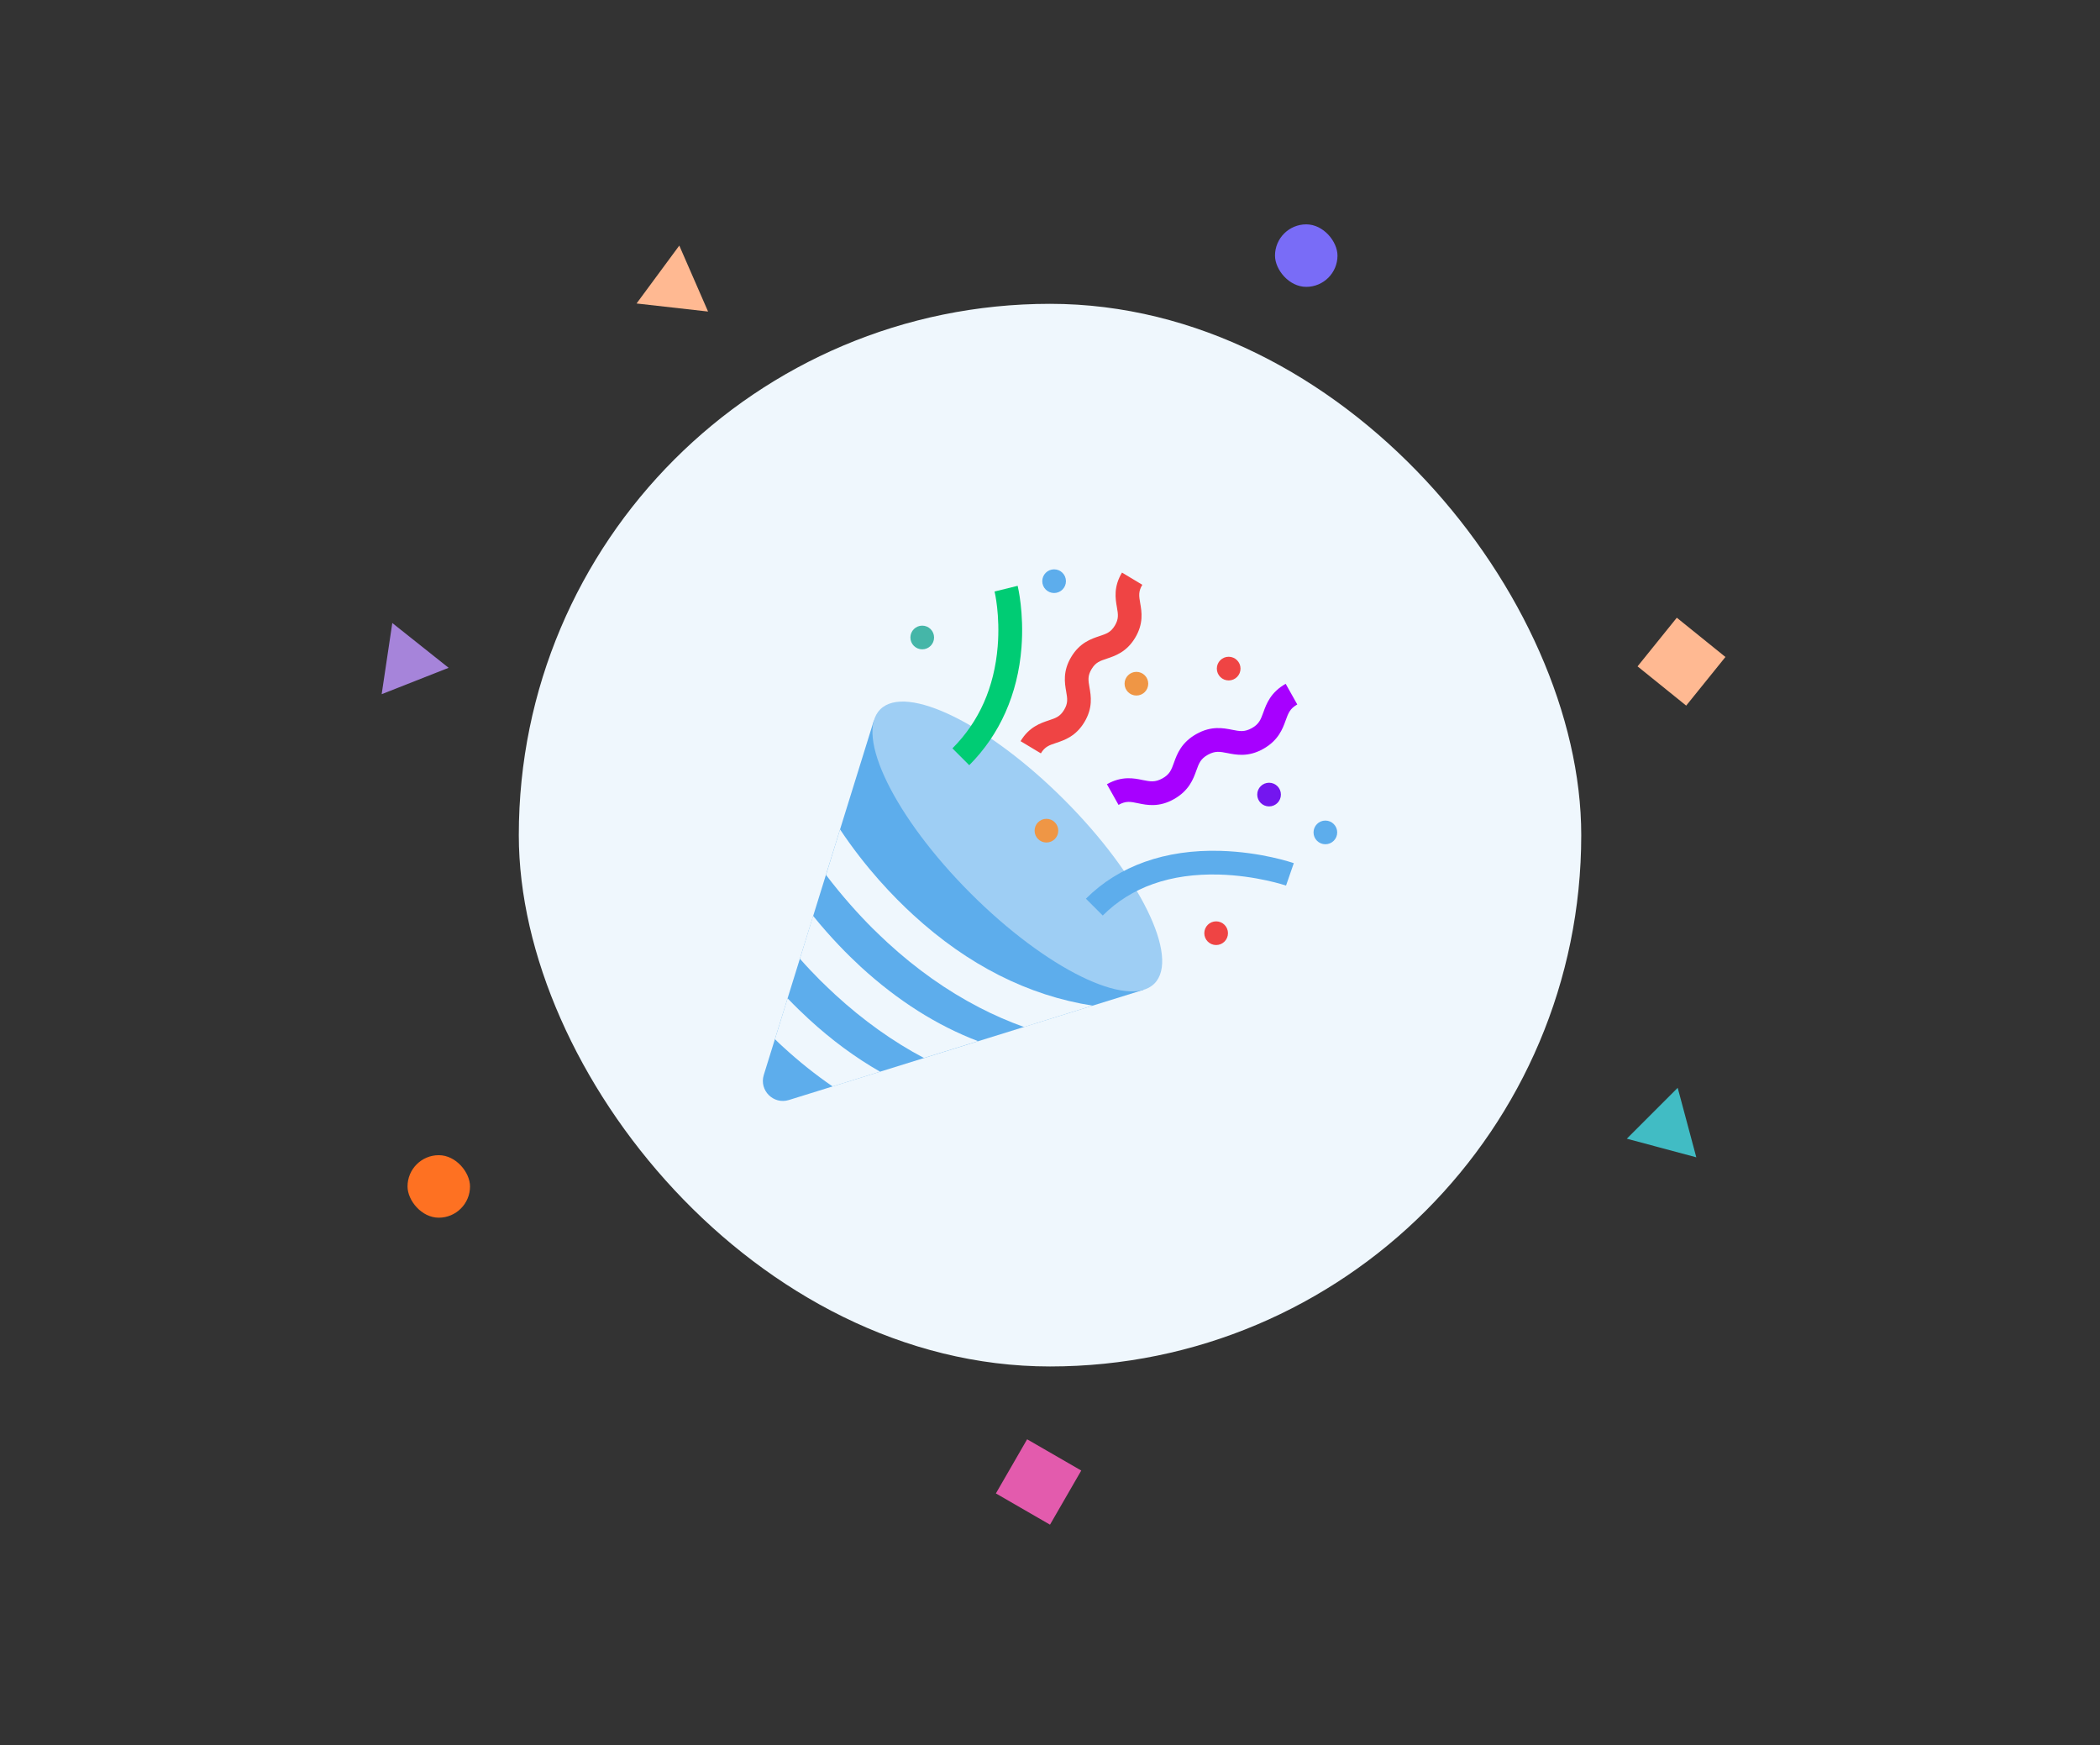 <svg width="278" height="231" viewBox="0 0 278 231" fill="none" xmlns="http://www.w3.org/2000/svg">
<rect x="0" y="0" width="278" height="231" fill="#333333" stroke="none"/>
<rect width="8.273" height="8.273" transform="translate(221.977 81.76) rotate(38.904)" fill="#FFB992"/>
<rect width="8.273" height="8.273" transform="translate(131.836 197.664) rotate(-60)" fill="#E35BAD"/>
<rect x="53.949" y="152.896" width="8.273" height="8.273" rx="4.137" fill="#FE7122"/>
<rect x="168.785" y="29.695" width="8.273" height="8.273" rx="4.137" fill="#796CF7"/>
<path d="M51.933 82.459L59.389 88.388L50.526 91.88L51.933 82.459Z" fill="#A684DA"/>
<path d="M93.734 41.235L84.268 40.168L89.925 32.504L93.734 41.235Z" fill="#FFB992"/>
<path d="M222.094 143.978L224.559 153.179L215.358 150.714L222.094 143.978Z" fill="#41BCC4"/>
<rect x="68.68" y="40.213" width="140.647" height="140.647" rx="70.324" fill="#EFF7FD"/>
<g clip-path="url(#clip0_2398_375709)">
<path d="M151.374 131.013L104.43 145.595C102.386 146.225 100.481 144.32 101.111 142.276L115.693 95.332L151.374 131.013Z" fill="#5DADEC"/>
<path d="M152.82 130.182C156.241 126.761 150.89 115.864 140.868 105.843C130.847 95.821 119.95 90.47 116.529 93.891C113.109 97.311 118.46 108.208 128.481 118.229C138.503 128.251 149.4 133.602 152.82 130.182Z" fill="#9ECEF4"/>
<path d="M144.644 133.104L135.563 135.931C133.55 135.209 131.567 134.348 129.616 133.334C125.375 131.137 121.303 128.263 117.507 124.775C116.893 124.206 116.216 123.561 115.494 122.854C113.635 120.995 111.499 118.628 109.348 115.801L111.207 109.777C114.618 114.91 118.306 118.721 120.888 121.087C128.141 127.741 136.131 131.782 144.644 133.104Z" fill="#EFF7FD"/>
<path d="M129.478 137.805L122.317 140.033C118.214 137.866 114.281 135.054 110.593 131.674C109.978 131.105 109.302 130.46 108.58 129.753C107.735 128.908 106.828 127.955 105.891 126.895L107.642 121.225C109.978 124.113 112.222 126.372 113.973 127.986C118.844 132.442 124.023 135.73 129.478 137.805Z" fill="#EFF7FD"/>
<path d="M116.508 141.846L110.223 143.798C107.98 142.261 105.782 140.509 103.692 138.589C103.339 138.266 102.97 137.928 102.586 137.544L104.261 132.135C105.275 133.195 106.243 134.117 107.073 134.885C110.1 137.667 113.25 139.987 116.508 141.846Z" fill="#EFF7FD"/>
<path d="M128.31 101.278L126.082 99.05C129.616 95.516 131.629 90.983 132.075 85.558C132.413 81.44 131.675 78.321 131.66 78.29L134.718 77.537C134.749 77.675 135.578 81.087 135.225 85.697C134.749 91.859 132.352 97.237 128.31 101.278Z" fill="#00CC74"/>
<path d="M145.982 121.177L143.754 118.949C148.103 114.6 154.265 112.403 161.564 112.618C166.988 112.772 171.106 114.185 171.275 114.247L170.246 117.212L170.753 115.722L170.246 117.212C170.199 117.197 166.342 115.891 161.379 115.753C154.941 115.584 149.747 117.412 145.982 121.177Z" fill="#5DADEC"/>
<path d="M135.102 98.097C136.239 96.207 137.745 95.715 138.836 95.347C139.758 95.039 140.326 94.855 140.864 93.964C141.402 93.072 141.31 92.488 141.141 91.52C140.941 90.383 140.68 88.831 141.817 86.941C142.954 85.051 144.46 84.559 145.551 84.191C146.473 83.883 147.041 83.699 147.579 82.808C148.117 81.916 148.025 81.332 147.856 80.364C147.656 79.227 147.395 77.675 148.532 75.785L151.221 77.399C150.683 78.29 150.775 78.874 150.944 79.842C151.144 80.979 151.405 82.531 150.268 84.421C149.131 86.311 147.625 86.803 146.534 87.172C145.612 87.479 145.044 87.663 144.506 88.555C143.968 89.446 144.06 90.03 144.229 90.998C144.429 92.135 144.69 93.687 143.553 95.577C142.416 97.467 140.91 97.959 139.819 98.328C138.897 98.635 138.329 98.819 137.791 99.711L135.102 98.097Z" fill="#EF4444"/>
<path d="M148.072 106.533L146.535 103.798C148.517 102.676 150.116 102.999 151.283 103.245C152.298 103.444 152.897 103.567 153.88 103.029C154.848 102.492 155.064 101.908 155.417 100.924C155.816 99.802 156.385 98.281 158.367 97.159C160.35 96.038 161.948 96.361 163.115 96.591C164.13 96.791 164.729 96.914 165.712 96.376C166.68 95.838 166.896 95.239 167.249 94.271C167.649 93.149 168.217 91.628 170.199 90.506L171.736 93.241C170.768 93.779 170.553 94.378 170.199 95.346C169.8 96.468 169.231 97.989 167.249 99.111C165.267 100.233 163.669 99.91 162.501 99.68C161.487 99.48 160.887 99.357 159.904 99.895C158.936 100.433 158.721 101.016 158.367 102C157.968 103.122 157.399 104.643 155.417 105.765C153.435 106.886 151.837 106.564 150.669 106.318C149.655 106.103 149.04 105.98 148.072 106.533Z" fill="#A700FF"/>
<path d="M168.001 106.734C168.867 106.734 169.568 106.033 169.568 105.167C169.568 104.301 168.867 103.6 168.001 103.6C167.135 103.6 166.434 104.301 166.434 105.167C166.434 106.033 167.135 106.734 168.001 106.734Z" fill="#7416EF"/>
<path d="M160.993 125.082C161.859 125.082 162.561 124.38 162.561 123.515C162.561 122.649 161.859 121.947 160.993 121.947C160.128 121.947 159.426 122.649 159.426 123.515C159.426 124.38 160.128 125.082 160.993 125.082Z" fill="#EF4444"/>
<path d="M175.454 111.742C176.32 111.742 177.021 111.04 177.021 110.175C177.021 109.309 176.32 108.607 175.454 108.607C174.588 108.607 173.887 109.309 173.887 110.175C173.887 111.04 174.588 111.742 175.454 111.742Z" fill="#5DADEC"/>
<path d="M162.653 90.061C163.519 90.061 164.221 89.359 164.221 88.493C164.221 87.627 163.519 86.926 162.653 86.926C161.788 86.926 161.086 87.627 161.086 88.493C161.086 89.359 161.788 90.061 162.653 90.061Z" fill="#EF4444"/>
<path d="M139.544 78.49C140.41 78.49 141.111 77.788 141.111 76.923C141.111 76.057 140.41 75.356 139.544 75.356C138.678 75.356 137.977 76.057 137.977 76.923C137.977 77.788 138.678 78.49 139.544 78.49Z" fill="#5DADEC"/>
<path d="M150.438 92.059C151.304 92.059 152.006 91.357 152.006 90.491C152.006 89.626 151.304 88.924 150.438 88.924C149.573 88.924 148.871 89.626 148.871 90.491C148.871 91.357 149.573 92.059 150.438 92.059Z" fill="#EF9645"/>
<path d="M138.528 111.512C139.394 111.512 140.096 110.81 140.096 109.944C140.096 109.079 139.394 108.377 138.528 108.377C137.663 108.377 136.961 109.079 136.961 109.944C136.961 110.81 137.663 111.512 138.528 111.512Z" fill="#EF9645"/>
<path d="M122.087 85.943C122.953 85.943 123.654 85.242 123.654 84.376C123.654 83.51 122.953 82.809 122.087 82.809C121.221 82.809 120.52 83.51 120.52 84.376C120.52 85.242 121.221 85.943 122.087 85.943Z" fill="#45B6A8"/>
</g>
<defs>
<clipPath id="clip0_2398_375709">
<rect width="76.033" height="70.363" fill="white" transform="translate(100.988 75.356)"/>
</clipPath>
</defs>
</svg>
